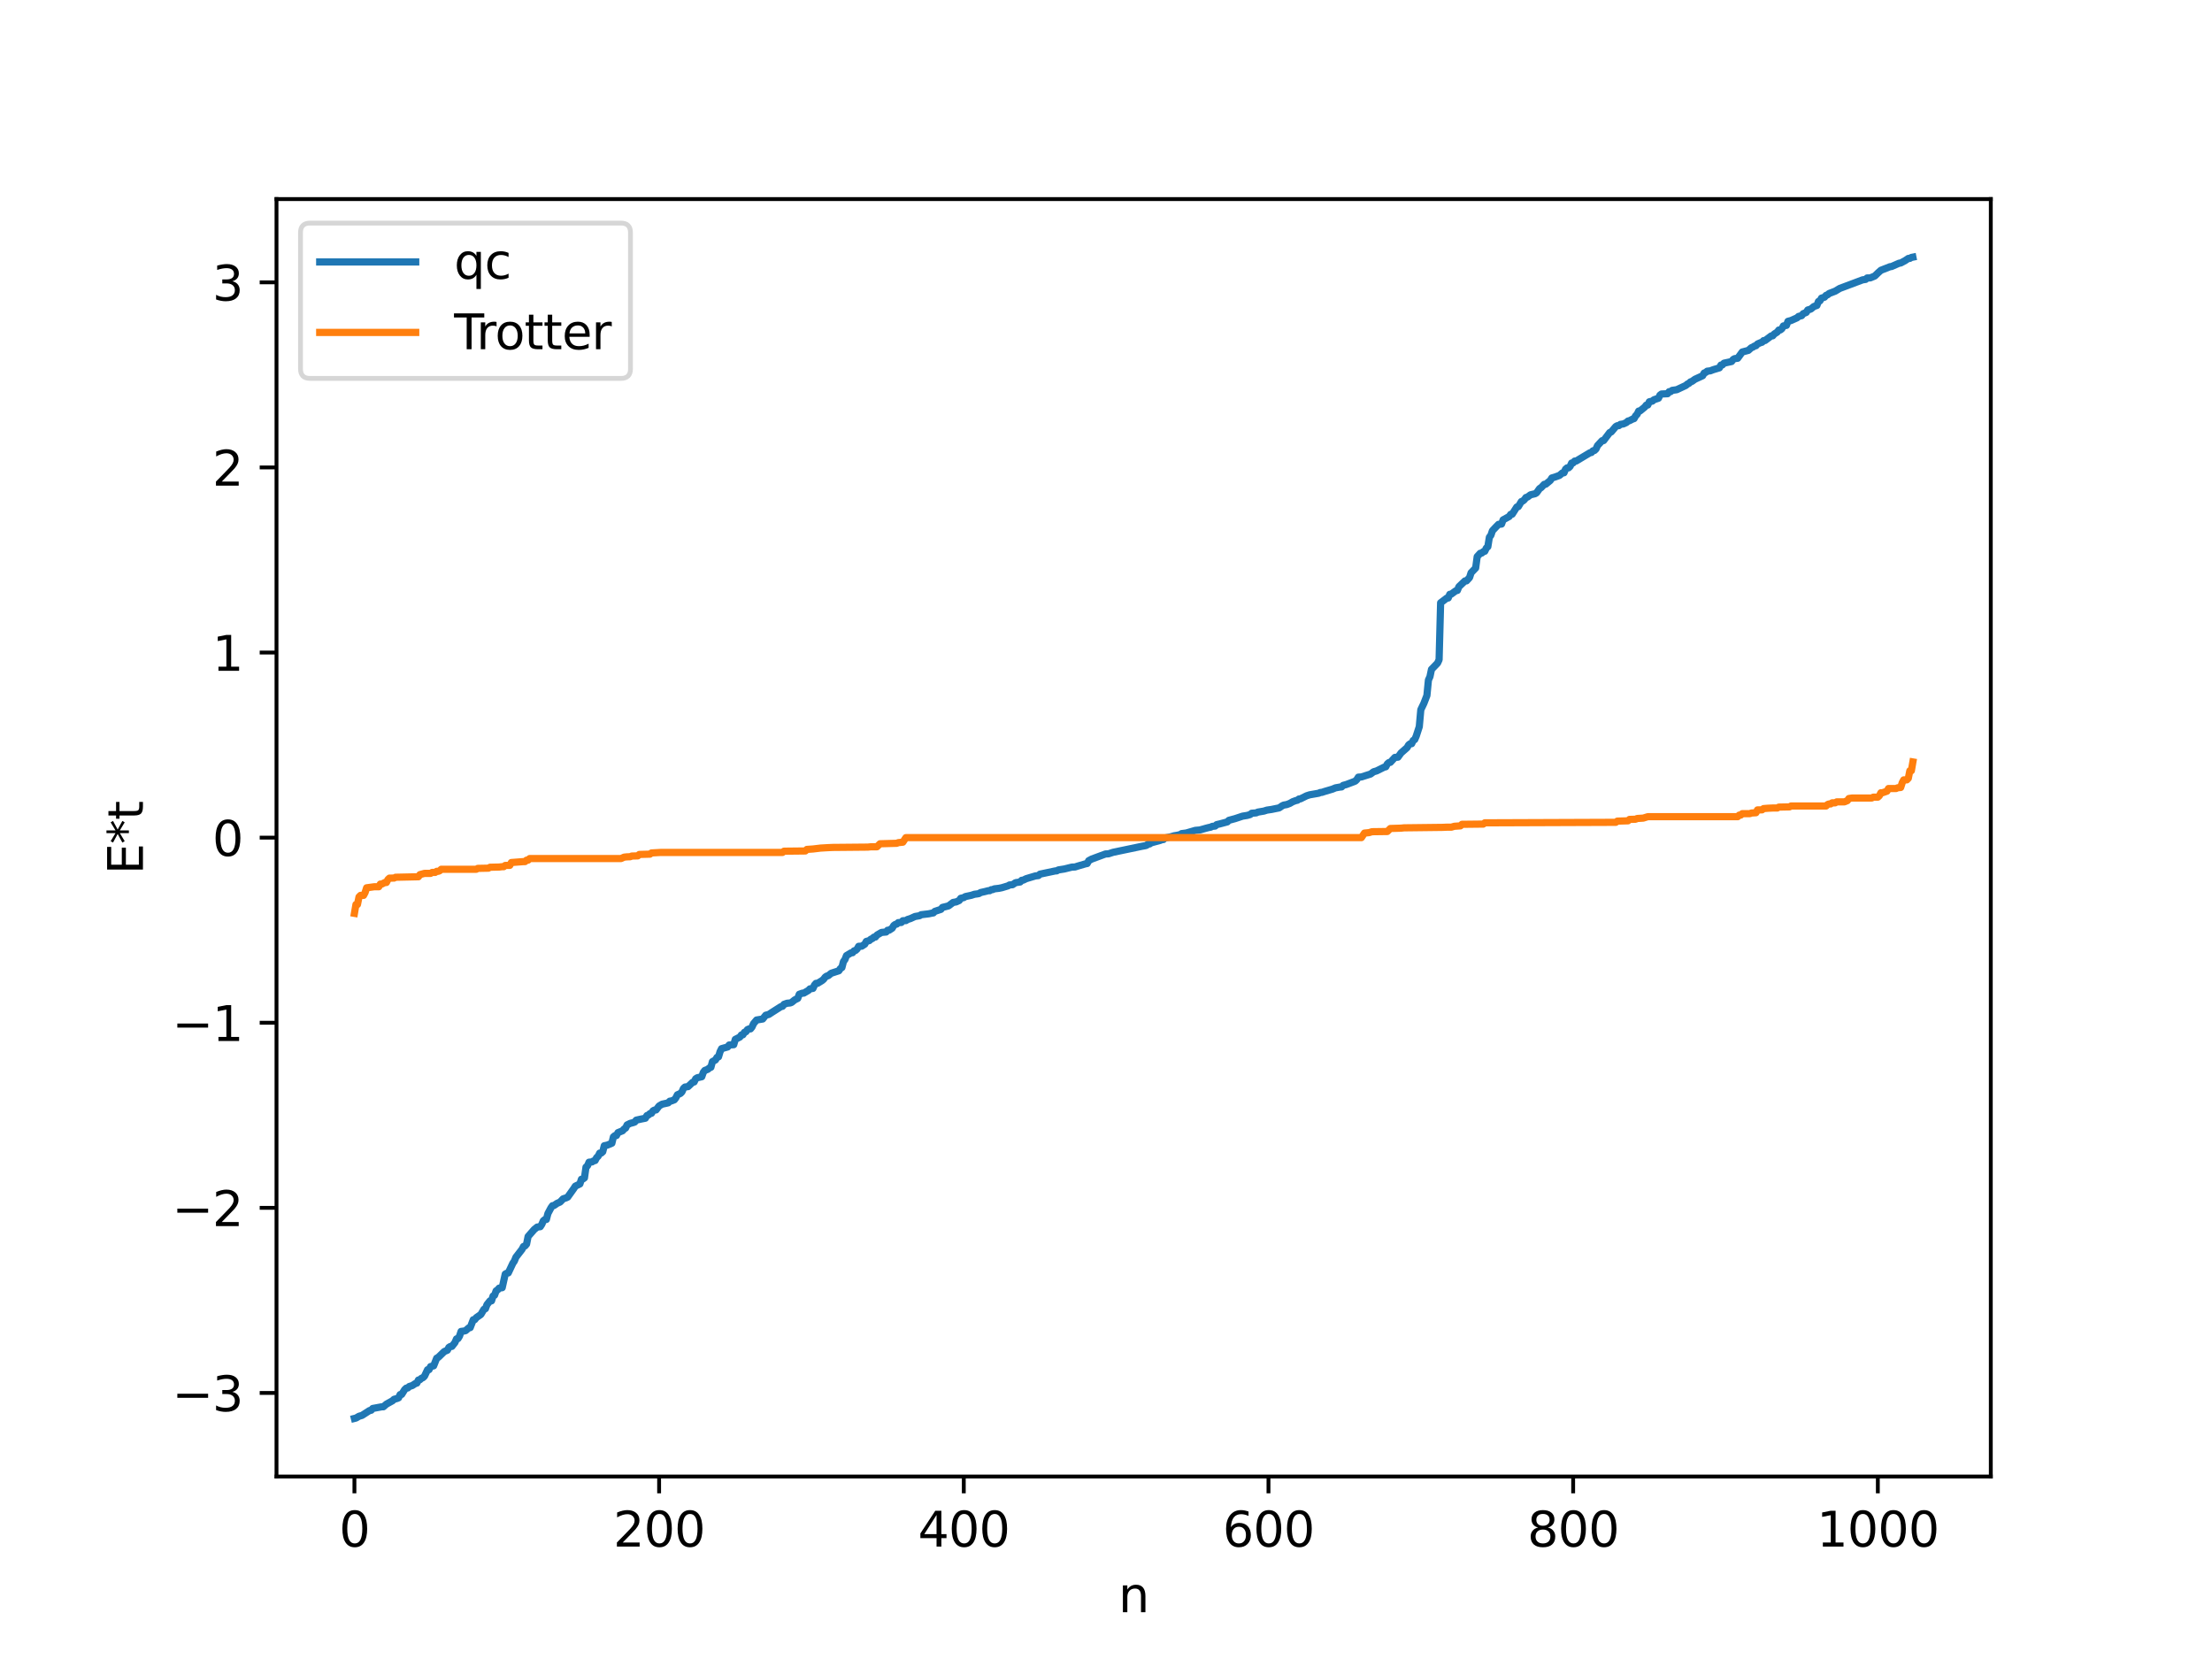 <?xml version="1.0" encoding="utf-8" standalone="no"?>
<!DOCTYPE svg PUBLIC "-//W3C//DTD SVG 1.1//EN"
  "http://www.w3.org/Graphics/SVG/1.1/DTD/svg11.dtd">
<svg xmlns:xlink="http://www.w3.org/1999/xlink" width="460.8pt" height="345.6pt" viewBox="0 0 460.8 345.6" xmlns="http://www.w3.org/2000/svg" version="1.1">
 <defs>
  <style type="text/css">*{stroke-linejoin: round; stroke-linecap: butt}</style>
 </defs>
 <g id="figure_1">
  <g id="patch_1">
   <path d="M 0 345.6 
L 460.8 345.6 
L 460.8 0 
L 0 0 
z
" style="fill: #ffffff"/>
  </g>
  <g id="axes_1">
   <g id="patch_2">
    <path d="M 57.6 307.584 
L 414.72 307.584 
L 414.72 41.472 
L 57.6 41.472 
z
" style="fill: #ffffff"/>
   </g>
   <g id="matplotlib.axis_1">
    <g id="xtick_1">
     <g id="line2d_1">
      <defs>
       <path id="mdc8f8983ba" d="M 0 0 
L 0 3.5 
" style="stroke: #000000; stroke-width: 0.8"/>
      </defs>
      <g>
       <use xlink:href="#mdc8f8983ba" x="73.833" y="307.584" style="stroke: #000000; stroke-width: 0.8"/>
      </g>
     </g>
     <g id="text_1">
      <!-- 0 -->
      <g transform="translate(70.651 322.182) scale(0.1 -0.1)">
       <defs>
        <path id="DejaVuSans-30" d="M 2034 4250 
Q 1547 4250 1301 3770 
Q 1056 3291 1056 2328 
Q 1056 1369 1301 889 
Q 1547 409 2034 409 
Q 2525 409 2770 889 
Q 3016 1369 3016 2328 
Q 3016 3291 2770 3770 
Q 2525 4250 2034 4250 
z
M 2034 4750 
Q 2819 4750 3233 4129 
Q 3647 3509 3647 2328 
Q 3647 1150 3233 529 
Q 2819 -91 2034 -91 
Q 1250 -91 836 529 
Q 422 1150 422 2328 
Q 422 3509 836 4129 
Q 1250 4750 2034 4750 
z
" transform="scale(0.016)"/>
       </defs>
       <use xlink:href="#DejaVuSans-30"/>
      </g>
     </g>
    </g>
    <g id="xtick_2">
     <g id="line2d_2">
      <g>
       <use xlink:href="#mdc8f8983ba" x="137.304" y="307.584" style="stroke: #000000; stroke-width: 0.8"/>
      </g>
     </g>
     <g id="text_2">
      <!-- 200 -->
      <g transform="translate(127.76 322.182) scale(0.1 -0.1)">
       <defs>
        <path id="DejaVuSans-32" d="M 1228 531 
L 3431 531 
L 3431 0 
L 469 0 
L 469 531 
Q 828 903 1448 1529 
Q 2069 2156 2228 2338 
Q 2531 2678 2651 2914 
Q 2772 3150 2772 3378 
Q 2772 3750 2511 3984 
Q 2250 4219 1831 4219 
Q 1534 4219 1204 4116 
Q 875 4013 500 3803 
L 500 4441 
Q 881 4594 1212 4672 
Q 1544 4750 1819 4750 
Q 2544 4750 2975 4387 
Q 3406 4025 3406 3419 
Q 3406 3131 3298 2873 
Q 3191 2616 2906 2266 
Q 2828 2175 2409 1742 
Q 1991 1309 1228 531 
z
" transform="scale(0.016)"/>
       </defs>
       <use xlink:href="#DejaVuSans-32"/>
       <use xlink:href="#DejaVuSans-30" x="63.623"/>
       <use xlink:href="#DejaVuSans-30" x="127.246"/>
      </g>
     </g>
    </g>
    <g id="xtick_3">
     <g id="line2d_3">
      <g>
       <use xlink:href="#mdc8f8983ba" x="200.775" y="307.584" style="stroke: #000000; stroke-width: 0.8"/>
      </g>
     </g>
     <g id="text_3">
      <!-- 400 -->
      <g transform="translate(191.231 322.182) scale(0.1 -0.1)">
       <defs>
        <path id="DejaVuSans-34" d="M 2419 4116 
L 825 1625 
L 2419 1625 
L 2419 4116 
z
M 2253 4666 
L 3047 4666 
L 3047 1625 
L 3713 1625 
L 3713 1100 
L 3047 1100 
L 3047 0 
L 2419 0 
L 2419 1100 
L 313 1100 
L 313 1709 
L 2253 4666 
z
" transform="scale(0.016)"/>
       </defs>
       <use xlink:href="#DejaVuSans-34"/>
       <use xlink:href="#DejaVuSans-30" x="63.623"/>
       <use xlink:href="#DejaVuSans-30" x="127.246"/>
      </g>
     </g>
    </g>
    <g id="xtick_4">
     <g id="line2d_4">
      <g>
       <use xlink:href="#mdc8f8983ba" x="264.246" y="307.584" style="stroke: #000000; stroke-width: 0.8"/>
      </g>
     </g>
     <g id="text_4">
      <!-- 600 -->
      <g transform="translate(254.702 322.182) scale(0.1 -0.1)">
       <defs>
        <path id="DejaVuSans-36" d="M 2113 2584 
Q 1688 2584 1439 2293 
Q 1191 2003 1191 1497 
Q 1191 994 1439 701 
Q 1688 409 2113 409 
Q 2538 409 2786 701 
Q 3034 994 3034 1497 
Q 3034 2003 2786 2293 
Q 2538 2584 2113 2584 
z
M 3366 4563 
L 3366 3988 
Q 3128 4100 2886 4159 
Q 2644 4219 2406 4219 
Q 1781 4219 1451 3797 
Q 1122 3375 1075 2522 
Q 1259 2794 1537 2939 
Q 1816 3084 2150 3084 
Q 2853 3084 3261 2657 
Q 3669 2231 3669 1497 
Q 3669 778 3244 343 
Q 2819 -91 2113 -91 
Q 1303 -91 875 529 
Q 447 1150 447 2328 
Q 447 3434 972 4092 
Q 1497 4750 2381 4750 
Q 2619 4750 2861 4703 
Q 3103 4656 3366 4563 
z
" transform="scale(0.016)"/>
       </defs>
       <use xlink:href="#DejaVuSans-36"/>
       <use xlink:href="#DejaVuSans-30" x="63.623"/>
       <use xlink:href="#DejaVuSans-30" x="127.246"/>
      </g>
     </g>
    </g>
    <g id="xtick_5">
     <g id="line2d_5">
      <g>
       <use xlink:href="#mdc8f8983ba" x="327.717" y="307.584" style="stroke: #000000; stroke-width: 0.8"/>
      </g>
     </g>
     <g id="text_5">
      <!-- 800 -->
      <g transform="translate(318.173 322.182) scale(0.1 -0.1)">
       <defs>
        <path id="DejaVuSans-38" d="M 2034 2216 
Q 1584 2216 1326 1975 
Q 1069 1734 1069 1313 
Q 1069 891 1326 650 
Q 1584 409 2034 409 
Q 2484 409 2743 651 
Q 3003 894 3003 1313 
Q 3003 1734 2745 1975 
Q 2488 2216 2034 2216 
z
M 1403 2484 
Q 997 2584 770 2862 
Q 544 3141 544 3541 
Q 544 4100 942 4425 
Q 1341 4750 2034 4750 
Q 2731 4750 3128 4425 
Q 3525 4100 3525 3541 
Q 3525 3141 3298 2862 
Q 3072 2584 2669 2484 
Q 3125 2378 3379 2068 
Q 3634 1759 3634 1313 
Q 3634 634 3220 271 
Q 2806 -91 2034 -91 
Q 1263 -91 848 271 
Q 434 634 434 1313 
Q 434 1759 690 2068 
Q 947 2378 1403 2484 
z
M 1172 3481 
Q 1172 3119 1398 2916 
Q 1625 2713 2034 2713 
Q 2441 2713 2670 2916 
Q 2900 3119 2900 3481 
Q 2900 3844 2670 4047 
Q 2441 4250 2034 4250 
Q 1625 4250 1398 4047 
Q 1172 3844 1172 3481 
z
" transform="scale(0.016)"/>
       </defs>
       <use xlink:href="#DejaVuSans-38"/>
       <use xlink:href="#DejaVuSans-30" x="63.623"/>
       <use xlink:href="#DejaVuSans-30" x="127.246"/>
      </g>
     </g>
    </g>
    <g id="xtick_6">
     <g id="line2d_6">
      <g>
       <use xlink:href="#mdc8f8983ba" x="391.188" y="307.584" style="stroke: #000000; stroke-width: 0.8"/>
      </g>
     </g>
     <g id="text_6">
      <!-- 1000 -->
      <g transform="translate(378.463 322.182) scale(0.1 -0.1)">
       <defs>
        <path id="DejaVuSans-31" d="M 794 531 
L 1825 531 
L 1825 4091 
L 703 3866 
L 703 4441 
L 1819 4666 
L 2450 4666 
L 2450 531 
L 3481 531 
L 3481 0 
L 794 0 
L 794 531 
z
" transform="scale(0.016)"/>
       </defs>
       <use xlink:href="#DejaVuSans-31"/>
       <use xlink:href="#DejaVuSans-30" x="63.623"/>
       <use xlink:href="#DejaVuSans-30" x="127.246"/>
       <use xlink:href="#DejaVuSans-30" x="190.869"/>
      </g>
     </g>
    </g>
    <g id="text_7">
     <!-- n -->
     <g transform="translate(232.991 335.861) scale(0.1 -0.1)">
      <defs>
       <path id="DejaVuSans-6e" d="M 3513 2113 
L 3513 0 
L 2938 0 
L 2938 2094 
Q 2938 2591 2744 2837 
Q 2550 3084 2163 3084 
Q 1697 3084 1428 2787 
Q 1159 2491 1159 1978 
L 1159 0 
L 581 0 
L 581 3500 
L 1159 3500 
L 1159 2956 
Q 1366 3272 1645 3428 
Q 1925 3584 2291 3584 
Q 2894 3584 3203 3211 
Q 3513 2838 3513 2113 
z
" transform="scale(0.016)"/>
      </defs>
      <use xlink:href="#DejaVuSans-6e"/>
     </g>
    </g>
   </g>
   <g id="matplotlib.axis_2">
    <g id="ytick_1">
     <g id="line2d_7">
      <defs>
       <path id="m2ea228afe4" d="M 0 0 
L -3.5 0 
" style="stroke: #000000; stroke-width: 0.8"/>
      </defs>
      <g>
       <use xlink:href="#m2ea228afe4" x="57.6" y="290.177" style="stroke: #000000; stroke-width: 0.8"/>
      </g>
     </g>
     <g id="text_8">
      <!-- −3 -->
      <g transform="translate(35.858 293.976) scale(0.1 -0.1)">
       <defs>
        <path id="DejaVuSans-2212" d="M 678 2272 
L 4684 2272 
L 4684 1741 
L 678 1741 
L 678 2272 
z
" transform="scale(0.016)"/>
        <path id="DejaVuSans-33" d="M 2597 2516 
Q 3050 2419 3304 2112 
Q 3559 1806 3559 1356 
Q 3559 666 3084 287 
Q 2609 -91 1734 -91 
Q 1441 -91 1130 -33 
Q 819 25 488 141 
L 488 750 
Q 750 597 1062 519 
Q 1375 441 1716 441 
Q 2309 441 2620 675 
Q 2931 909 2931 1356 
Q 2931 1769 2642 2001 
Q 2353 2234 1838 2234 
L 1294 2234 
L 1294 2753 
L 1863 2753 
Q 2328 2753 2575 2939 
Q 2822 3125 2822 3475 
Q 2822 3834 2567 4026 
Q 2313 4219 1838 4219 
Q 1578 4219 1281 4162 
Q 984 4106 628 3988 
L 628 4550 
Q 988 4650 1302 4700 
Q 1616 4750 1894 4750 
Q 2613 4750 3031 4423 
Q 3450 4097 3450 3541 
Q 3450 3153 3228 2886 
Q 3006 2619 2597 2516 
z
" transform="scale(0.016)"/>
       </defs>
       <use xlink:href="#DejaVuSans-2212"/>
       <use xlink:href="#DejaVuSans-33" x="83.789"/>
      </g>
     </g>
    </g>
    <g id="ytick_2">
     <g id="line2d_8">
      <g>
       <use xlink:href="#m2ea228afe4" x="57.6" y="251.616" style="stroke: #000000; stroke-width: 0.8"/>
      </g>
     </g>
     <g id="text_9">
      <!-- −2 -->
      <g transform="translate(35.858 255.415) scale(0.1 -0.1)">
       <use xlink:href="#DejaVuSans-2212"/>
       <use xlink:href="#DejaVuSans-32" x="83.789"/>
      </g>
     </g>
    </g>
    <g id="ytick_3">
     <g id="line2d_9">
      <g>
       <use xlink:href="#m2ea228afe4" x="57.6" y="213.055" style="stroke: #000000; stroke-width: 0.8"/>
      </g>
     </g>
     <g id="text_10">
      <!-- −1 -->
      <g transform="translate(35.858 216.855) scale(0.1 -0.1)">
       <use xlink:href="#DejaVuSans-2212"/>
       <use xlink:href="#DejaVuSans-31" x="83.789"/>
      </g>
     </g>
    </g>
    <g id="ytick_4">
     <g id="line2d_10">
      <g>
       <use xlink:href="#m2ea228afe4" x="57.6" y="174.495" style="stroke: #000000; stroke-width: 0.8"/>
      </g>
     </g>
     <g id="text_11">
      <!-- 0 -->
      <g transform="translate(44.237 178.294) scale(0.1 -0.1)">
       <use xlink:href="#DejaVuSans-30"/>
      </g>
     </g>
    </g>
    <g id="ytick_5">
     <g id="line2d_11">
      <g>
       <use xlink:href="#m2ea228afe4" x="57.6" y="135.934" style="stroke: #000000; stroke-width: 0.8"/>
      </g>
     </g>
     <g id="text_12">
      <!-- 1 -->
      <g transform="translate(44.237 139.733) scale(0.1 -0.1)">
       <use xlink:href="#DejaVuSans-31"/>
      </g>
     </g>
    </g>
    <g id="ytick_6">
     <g id="line2d_12">
      <g>
       <use xlink:href="#m2ea228afe4" x="57.6" y="97.373" style="stroke: #000000; stroke-width: 0.8"/>
      </g>
     </g>
     <g id="text_13">
      <!-- 2 -->
      <g transform="translate(44.237 101.172) scale(0.1 -0.1)">
       <use xlink:href="#DejaVuSans-32"/>
      </g>
     </g>
    </g>
    <g id="ytick_7">
     <g id="line2d_13">
      <g>
       <use xlink:href="#m2ea228afe4" x="57.6" y="58.812" style="stroke: #000000; stroke-width: 0.8"/>
      </g>
     </g>
     <g id="text_14">
      <!-- 3 -->
      <g transform="translate(44.237 62.612) scale(0.1 -0.1)">
       <use xlink:href="#DejaVuSans-33"/>
      </g>
     </g>
    </g>
    <g id="text_15">
     <!-- E*t -->
     <g transform="translate(29.778 182.148) rotate(-90) scale(0.1 -0.1)">
      <defs>
       <path id="DejaVuSans-45" d="M 628 4666 
L 3578 4666 
L 3578 4134 
L 1259 4134 
L 1259 2753 
L 3481 2753 
L 3481 2222 
L 1259 2222 
L 1259 531 
L 3634 531 
L 3634 0 
L 628 0 
L 628 4666 
z
" transform="scale(0.016)"/>
       <path id="DejaVuSans-2a" d="M 3009 3897 
L 1888 3291 
L 3009 2681 
L 2828 2375 
L 1778 3009 
L 1778 1831 
L 1422 1831 
L 1422 3009 
L 372 2375 
L 191 2681 
L 1313 3291 
L 191 3897 
L 372 4206 
L 1422 3572 
L 1422 4750 
L 1778 4750 
L 1778 3572 
L 2828 4206 
L 3009 3897 
z
" transform="scale(0.016)"/>
       <path id="DejaVuSans-74" d="M 1172 4494 
L 1172 3500 
L 2356 3500 
L 2356 3053 
L 1172 3053 
L 1172 1153 
Q 1172 725 1289 603 
Q 1406 481 1766 481 
L 2356 481 
L 2356 0 
L 1766 0 
Q 1100 0 847 248 
Q 594 497 594 1153 
L 594 3053 
L 172 3053 
L 172 3500 
L 594 3500 
L 594 4494 
L 1172 4494 
z
" transform="scale(0.016)"/>
      </defs>
      <use xlink:href="#DejaVuSans-45"/>
      <use xlink:href="#DejaVuSans-2a" x="63.184"/>
      <use xlink:href="#DejaVuSans-74" x="113.184"/>
     </g>
    </g>
   </g>
   <g id="line2d_14">
    <path d="M 73.833 295.488 
L 74.15 295.409 
L 74.785 295.037 
L 75.42 294.849 
L 76.689 294.033 
L 77.006 293.83 
L 77.324 293.782 
L 77.641 293.411 
L 79.545 293.059 
L 79.862 293.059 
L 80.497 292.509 
L 81.767 291.804 
L 82.084 291.501 
L 82.719 291.326 
L 83.036 291.192 
L 83.353 290.515 
L 83.671 290.487 
L 84.305 289.476 
L 84.623 289.177 
L 84.94 289.136 
L 85.258 288.832 
L 85.892 288.633 
L 86.527 288.21 
L 86.844 288.127 
L 87.162 287.484 
L 87.479 287.415 
L 87.796 287.121 
L 88.114 286.997 
L 88.431 286.681 
L 89.066 285.336 
L 89.383 285.32 
L 89.7 284.678 
L 90.335 284.531 
L 90.97 282.934 
L 91.287 282.769 
L 92.557 281.544 
L 93.191 281.282 
L 93.509 280.691 
L 93.826 280.491 
L 94.143 280.479 
L 94.778 279.668 
L 95.096 278.915 
L 95.413 278.851 
L 95.73 278.33 
L 96.048 277.36 
L 96.682 277.275 
L 97 277.193 
L 97.634 276.634 
L 97.952 276.568 
L 98.586 274.925 
L 98.904 274.902 
L 99.221 274.489 
L 100.173 273.828 
L 100.808 272.752 
L 101.125 272.631 
L 101.443 271.783 
L 102.077 270.992 
L 102.395 270.99 
L 102.712 269.981 
L 103.029 269.817 
L 103.347 268.912 
L 103.664 268.705 
L 103.981 268.342 
L 104.616 268.25 
L 105.251 265.414 
L 105.568 265.229 
L 105.886 265.173 
L 106.838 263.153 
L 107.155 262.699 
L 107.472 261.904 
L 108.742 260.264 
L 109.059 259.663 
L 109.377 259.546 
L 109.694 259.167 
L 110.011 257.586 
L 111.281 256.131 
L 111.915 255.619 
L 112.55 255.541 
L 112.867 255.053 
L 113.185 254.317 
L 113.502 254.055 
L 113.82 254.035 
L 114.137 252.806 
L 114.772 251.615 
L 115.089 251.17 
L 115.406 251.127 
L 116.041 250.687 
L 116.676 250.405 
L 117.31 249.738 
L 117.945 249.53 
L 118.262 249.374 
L 119.532 247.595 
L 119.849 247.098 
L 120.801 246.64 
L 121.119 245.658 
L 121.436 245.604 
L 121.753 245.375 
L 122.071 243.135 
L 122.388 242.853 
L 122.705 242.109 
L 123.34 242.043 
L 123.658 241.826 
L 123.975 241.761 
L 124.292 241.144 
L 124.61 240.861 
L 124.927 240.21 
L 125.244 240.209 
L 125.562 239.926 
L 125.879 238.679 
L 126.514 238.548 
L 127.466 238.151 
L 127.783 236.835 
L 128.1 236.574 
L 128.418 236.553 
L 128.735 235.948 
L 129.687 235.563 
L 130.005 235.193 
L 130.322 235.002 
L 130.639 234.336 
L 131.274 234.024 
L 131.909 233.857 
L 132.226 233.742 
L 132.543 233.346 
L 133.496 233.134 
L 134.448 232.944 
L 134.765 232.395 
L 135.082 232.278 
L 135.4 231.98 
L 135.717 231.918 
L 136.034 231.413 
L 136.352 231.238 
L 136.669 231.219 
L 137.304 230.392 
L 137.939 230.02 
L 138.891 229.814 
L 139.208 229.737 
L 139.525 229.398 
L 139.843 229.355 
L 140.477 229.11 
L 140.795 228.695 
L 141.112 228.066 
L 141.747 227.784 
L 142.064 227.451 
L 142.381 226.733 
L 142.699 226.451 
L 143.334 226.363 
L 144.286 225.459 
L 144.603 225.392 
L 144.92 224.735 
L 145.238 224.524 
L 146.19 224.304 
L 146.507 223.401 
L 146.824 222.995 
L 147.459 222.752 
L 147.777 222.466 
L 148.094 222.337 
L 148.411 221.155 
L 149.046 220.805 
L 149.363 220.268 
L 149.681 220.161 
L 149.998 219.096 
L 150.315 218.455 
L 151.585 218.102 
L 151.902 217.688 
L 152.854 217.627 
L 153.172 216.521 
L 154.124 216.04 
L 154.441 215.603 
L 154.758 215.569 
L 155.076 215.046 
L 155.393 214.933 
L 155.71 214.486 
L 156.028 214.342 
L 156.345 214.335 
L 156.662 213.939 
L 156.98 213.236 
L 157.615 212.486 
L 158.884 212.277 
L 159.519 211.487 
L 160.153 211.328 
L 160.788 210.909 
L 162.692 209.695 
L 163.01 209.635 
L 163.327 209.218 
L 163.962 208.995 
L 164.596 208.935 
L 164.914 208.816 
L 165.548 208.298 
L 166.183 207.984 
L 166.5 207.126 
L 167.135 206.897 
L 167.453 206.878 
L 168.405 206.324 
L 168.722 205.999 
L 169.357 205.903 
L 169.674 205.199 
L 169.991 204.846 
L 170.309 204.845 
L 171.261 204.261 
L 171.578 203.988 
L 171.896 203.562 
L 172.213 203.336 
L 172.53 203.258 
L 173.165 202.745 
L 174.752 202.23 
L 175.069 201.755 
L 175.386 201.561 
L 175.704 200.309 
L 176.021 199.887 
L 176.339 199.067 
L 177.291 198.497 
L 177.608 198.467 
L 177.925 198.075 
L 178.243 197.985 
L 178.56 197.691 
L 178.877 197.134 
L 179.512 197.106 
L 180.147 196.694 
L 180.464 196.114 
L 181.099 195.941 
L 181.416 195.644 
L 181.734 195.52 
L 182.051 195.223 
L 182.368 195.203 
L 182.686 194.796 
L 183.638 194.238 
L 184.59 194.155 
L 184.907 193.785 
L 185.224 193.775 
L 185.859 193.36 
L 186.177 192.812 
L 186.494 192.578 
L 186.811 192.499 
L 187.129 192.198 
L 187.763 192.167 
L 188.081 191.802 
L 188.715 191.778 
L 189.033 191.557 
L 189.667 191.356 
L 190.62 190.922 
L 191.572 190.761 
L 191.889 190.554 
L 193.476 190.364 
L 194.11 190.226 
L 194.428 190.178 
L 194.745 189.855 
L 196.015 189.436 
L 196.332 189.025 
L 196.967 188.875 
L 197.601 188.711 
L 198.553 187.992 
L 199.188 187.883 
L 199.823 187.592 
L 200.14 187.129 
L 200.775 186.99 
L 201.092 186.775 
L 202.362 186.502 
L 202.996 186.29 
L 203.631 186.206 
L 203.948 186.145 
L 204.266 185.934 
L 205.218 185.72 
L 205.853 185.553 
L 206.17 185.552 
L 206.487 185.338 
L 206.805 185.327 
L 207.122 185.163 
L 208.074 185.055 
L 208.709 184.926 
L 209.978 184.544 
L 210.296 184.355 
L 210.93 184.3 
L 211.565 183.875 
L 212.517 183.734 
L 212.834 183.385 
L 213.152 183.354 
L 213.786 183.042 
L 215.691 182.471 
L 216.325 182.398 
L 216.643 182.102 
L 219.816 181.431 
L 220.134 181.415 
L 220.451 181.225 
L 221.72 181.024 
L 223.307 180.633 
L 223.942 180.61 
L 224.577 180.405 
L 226.163 179.941 
L 226.481 179.885 
L 226.798 179.296 
L 227.433 178.955 
L 230.289 177.899 
L 230.924 177.863 
L 231.876 177.551 
L 237.905 176.291 
L 238.54 176.177 
L 238.858 176.09 
L 239.175 175.82 
L 239.492 175.809 
L 239.81 175.58 
L 241.714 175.065 
L 242.031 174.917 
L 242.348 174.892 
L 242.666 174.573 
L 243.935 174.307 
L 244.57 174.113 
L 245.205 174.009 
L 245.839 173.869 
L 246.157 173.653 
L 247.109 173.531 
L 249.013 172.981 
L 249.965 172.896 
L 251.234 172.537 
L 251.869 172.373 
L 252.186 172.332 
L 252.504 172.153 
L 253.139 172.083 
L 253.456 171.783 
L 254.091 171.638 
L 255.677 171.214 
L 255.995 170.89 
L 257.264 170.544 
L 257.899 170.336 
L 258.851 170.019 
L 259.803 169.867 
L 260.438 169.688 
L 260.755 169.414 
L 261.707 169.336 
L 262.024 169.178 
L 263.294 168.963 
L 263.929 168.76 
L 264.881 168.623 
L 265.833 168.425 
L 266.467 168.302 
L 267.102 167.869 
L 267.42 167.717 
L 268.054 167.606 
L 268.689 167.363 
L 269.324 167.001 
L 269.958 166.769 
L 270.276 166.706 
L 270.593 166.447 
L 270.91 166.415 
L 272.18 165.782 
L 272.815 165.577 
L 274.719 165.242 
L 275.036 165.086 
L 275.353 165.07 
L 275.988 164.859 
L 277.575 164.391 
L 278.21 164.123 
L 279.162 163.955 
L 279.479 163.931 
L 279.796 163.61 
L 280.431 163.441 
L 282.018 162.846 
L 282.335 162.712 
L 282.653 162.403 
L 282.97 161.894 
L 283.605 161.852 
L 285.509 161.248 
L 286.143 160.777 
L 286.778 160.592 
L 288.365 159.805 
L 288.682 159.738 
L 289 159.142 
L 289.317 158.869 
L 289.634 158.81 
L 290.586 157.779 
L 291.221 157.734 
L 291.856 156.858 
L 293.125 155.739 
L 293.443 155.177 
L 293.76 154.944 
L 294.077 154.926 
L 294.395 154.247 
L 294.712 154.069 
L 295.029 153.333 
L 295.664 151.379 
L 295.981 147.85 
L 296.616 146.527 
L 297.251 144.888 
L 297.568 141.66 
L 297.886 140.961 
L 298.203 139.446 
L 299.155 138.466 
L 299.472 138.129 
L 299.79 137.429 
L 300.107 125.572 
L 301.059 124.857 
L 301.377 124.604 
L 301.694 124.574 
L 302.011 123.809 
L 302.329 123.762 
L 303.281 123.064 
L 303.598 123.002 
L 303.915 122.222 
L 305.185 121.013 
L 305.502 121.006 
L 306.137 120.31 
L 306.454 119.318 
L 307.406 118.329 
L 307.724 115.958 
L 308.358 115.258 
L 308.676 115.211 
L 308.993 114.929 
L 309.31 114.843 
L 309.628 114.167 
L 309.945 113.885 
L 310.262 111.923 
L 310.58 111.507 
L 310.897 110.565 
L 311.532 109.887 
L 312.167 109.236 
L 312.801 109.172 
L 313.119 108.301 
L 314.388 107.599 
L 314.705 107.144 
L 315.023 107.113 
L 315.975 105.615 
L 316.292 105.541 
L 316.927 104.484 
L 317.244 104.364 
L 317.562 104.081 
L 317.879 103.634 
L 318.196 103.556 
L 318.831 103.075 
L 319.783 102.853 
L 320.1 102.66 
L 320.735 101.767 
L 321.053 101.575 
L 321.687 100.897 
L 322.005 100.869 
L 322.957 100.084 
L 323.274 99.568 
L 323.909 99.384 
L 324.543 99.153 
L 324.861 99.039 
L 325.496 98.504 
L 325.813 98.488 
L 326.13 97.739 
L 326.448 97.468 
L 326.765 97.457 
L 327.082 97.155 
L 327.4 96.456 
L 327.717 96.429 
L 328.034 96.048 
L 328.352 96.037 
L 331.208 94.324 
L 331.525 94.261 
L 331.843 93.909 
L 332.16 93.839 
L 332.477 93.534 
L 332.795 92.822 
L 333.747 91.804 
L 334.064 91.78 
L 335.334 90.105 
L 335.651 89.974 
L 336.603 88.852 
L 336.92 88.679 
L 337.238 88.671 
L 337.555 88.408 
L 338.19 88.307 
L 338.824 88.012 
L 339.142 87.709 
L 339.459 87.638 
L 340.094 87.304 
L 340.411 87.201 
L 340.729 86.621 
L 341.046 86.307 
L 341.363 85.635 
L 341.681 85.579 
L 342.633 84.8 
L 342.95 84.391 
L 343.267 84.373 
L 343.585 83.694 
L 344.22 83.559 
L 344.537 83.276 
L 345.489 82.957 
L 345.806 82.31 
L 346.124 82.078 
L 347.393 82.019 
L 347.71 81.592 
L 348.028 81.583 
L 348.345 81.321 
L 349.297 81.184 
L 351.201 80.29 
L 351.519 80.001 
L 351.836 79.869 
L 352.153 79.556 
L 352.471 79.45 
L 353.105 78.998 
L 354.692 78.271 
L 355.01 77.706 
L 355.327 77.587 
L 355.644 77.326 
L 356.279 77.251 
L 356.914 77.009 
L 358.183 76.629 
L 358.5 76.051 
L 358.818 76.014 
L 359.135 75.657 
L 360.722 75.312 
L 361.039 74.89 
L 361.357 74.708 
L 361.991 74.632 
L 362.943 73.327 
L 364.213 72.992 
L 364.848 72.422 
L 365.165 72.313 
L 365.482 72.086 
L 365.8 72.018 
L 366.117 71.66 
L 366.752 71.382 
L 367.069 71.294 
L 367.386 70.955 
L 367.704 70.933 
L 368.973 69.983 
L 369.291 69.956 
L 369.608 69.582 
L 370.243 69.176 
L 370.56 68.75 
L 370.877 68.731 
L 371.195 68.483 
L 371.512 67.897 
L 372.147 67.785 
L 372.464 66.938 
L 373.099 66.773 
L 374.368 66.204 
L 374.686 65.912 
L 375.32 65.757 
L 375.638 65.346 
L 376.272 65.085 
L 376.59 64.572 
L 377.224 64.387 
L 377.859 63.853 
L 378.494 63.633 
L 378.811 62.808 
L 379.129 62.672 
L 379.446 62.107 
L 380.081 61.908 
L 380.398 61.532 
L 380.715 61.42 
L 381.033 61.143 
L 382.302 60.656 
L 383.254 60.083 
L 384.841 59.49 
L 388.015 58.297 
L 388.649 58.203 
L 388.967 57.904 
L 389.601 57.893 
L 390.553 57.5 
L 391.188 56.879 
L 391.823 56.306 
L 393.727 55.56 
L 394.044 55.523 
L 395.631 54.825 
L 395.948 54.789 
L 396.9 54.272 
L 397.535 53.838 
L 397.853 53.828 
L 398.17 53.631 
L 398.487 53.568 
L 398.487 53.568 
" clip-path="url(#p0ddec49abb)" style="fill: none; stroke: #1f77b4; stroke-width: 1.5; stroke-linecap: square"/>
   </g>
   <g id="line2d_15">
    <path d="M 73.833 190.266 
L 74.15 188.425 
L 74.467 188.425 
L 74.785 186.852 
L 75.102 186.526 
L 75.737 186.526 
L 76.054 185.937 
L 76.372 184.943 
L 77.958 184.729 
L 78.91 184.729 
L 79.228 184.168 
L 79.545 184.168 
L 80.18 183.84 
L 80.497 183.84 
L 80.815 183.22 
L 81.132 182.928 
L 82.084 182.923 
L 82.401 182.75 
L 87.162 182.646 
L 87.479 182.197 
L 88.431 181.942 
L 89.7 181.942 
L 90.018 181.743 
L 90.653 181.743 
L 90.97 181.513 
L 91.287 181.513 
L 91.605 181.392 
L 91.922 181.083 
L 99.221 181.083 
L 99.539 180.899 
L 101.76 180.855 
L 102.077 180.664 
L 103.981 180.621 
L 104.616 180.547 
L 104.934 180.547 
L 105.251 180.285 
L 106.203 180.272 
L 106.52 179.681 
L 109.059 179.486 
L 109.377 179.486 
L 109.694 179.187 
L 110.011 179.187 
L 110.329 178.857 
L 129.37 178.857 
L 130.005 178.562 
L 130.639 178.493 
L 131.274 178.482 
L 131.591 178.329 
L 132.861 178.294 
L 133.178 177.998 
L 135.4 177.936 
L 135.717 177.685 
L 137.621 177.579 
L 163.01 177.579 
L 163.327 177.318 
L 167.77 177.27 
L 168.087 176.947 
L 169.357 176.86 
L 170.943 176.671 
L 172.53 176.577 
L 173.482 176.537 
L 180.781 176.469 
L 181.416 176.401 
L 182.686 176.401 
L 183.32 175.772 
L 186.811 175.675 
L 187.129 175.537 
L 188.081 175.443 
L 188.715 174.495 
L 283.605 174.495 
L 284.239 173.546 
L 285.191 173.452 
L 285.826 173.259 
L 289 173.217 
L 289.634 172.588 
L 291.856 172.521 
L 292.491 172.452 
L 300.424 172.358 
L 301.377 172.318 
L 302.329 172.318 
L 302.963 172.129 
L 304.233 172.042 
L 304.55 171.719 
L 308.993 171.671 
L 309.31 171.41 
L 336.603 171.305 
L 336.92 171.053 
L 339.142 170.991 
L 339.459 170.696 
L 340.729 170.661 
L 341.046 170.507 
L 342.315 170.428 
L 343.267 170.132 
L 361.991 170.132 
L 362.309 169.802 
L 362.626 169.802 
L 362.943 169.503 
L 364.53 169.503 
L 364.848 169.367 
L 365.8 169.309 
L 366.117 168.718 
L 367.069 168.704 
L 367.386 168.442 
L 368.339 168.368 
L 369.291 168.325 
L 370.243 168.325 
L 370.56 168.134 
L 372.781 168.09 
L 373.099 167.906 
L 380.398 167.906 
L 380.715 167.597 
L 381.033 167.477 
L 381.35 167.477 
L 381.667 167.246 
L 382.302 167.246 
L 382.62 167.047 
L 384.206 167.047 
L 384.841 166.792 
L 385.158 166.343 
L 385.793 166.249 
L 389.601 166.239 
L 389.919 166.239 
L 390.236 166.066 
L 391.188 166.061 
L 391.505 165.769 
L 391.823 165.149 
L 392.14 165.149 
L 393.092 164.821 
L 393.41 164.261 
L 394.996 164.261 
L 395.314 164.107 
L 395.948 164.046 
L 396.266 163.052 
L 396.583 162.464 
L 397.218 162.464 
L 397.535 162.137 
L 397.853 160.564 
L 398.17 160.564 
L 398.487 158.724 
L 398.487 158.724 
" clip-path="url(#p0ddec49abb)" style="fill: none; stroke: #ff7f0e; stroke-width: 1.5; stroke-linecap: square"/>
   </g>
   <g id="patch_3">
    <path d="M 57.6 307.584 
L 57.6 41.472 
" style="fill: none; stroke: #000000; stroke-width: 0.8; stroke-linejoin: miter; stroke-linecap: square"/>
   </g>
   <g id="patch_4">
    <path d="M 414.72 307.584 
L 414.72 41.472 
" style="fill: none; stroke: #000000; stroke-width: 0.8; stroke-linejoin: miter; stroke-linecap: square"/>
   </g>
   <g id="patch_5">
    <path d="M 57.6 307.584 
L 414.72 307.584 
" style="fill: none; stroke: #000000; stroke-width: 0.8; stroke-linejoin: miter; stroke-linecap: square"/>
   </g>
   <g id="patch_6">
    <path d="M 57.6 41.472 
L 414.72 41.472 
" style="fill: none; stroke: #000000; stroke-width: 0.8; stroke-linejoin: miter; stroke-linecap: square"/>
   </g>
   <g id="legend_1">
    <g id="patch_7">
     <path d="M 64.6 78.828 
L 129.342 78.828 
Q 131.342 78.828 131.342 76.828 
L 131.342 48.472 
Q 131.342 46.472 129.342 46.472 
L 64.6 46.472 
Q 62.6 46.472 62.6 48.472 
L 62.6 76.828 
Q 62.6 78.828 64.6 78.828 
z
" style="fill: #ffffff; opacity: 0.8; stroke: #cccccc; stroke-linejoin: miter"/>
    </g>
    <g id="line2d_16">
     <path d="M 66.6 54.57 
L 76.6 54.57 
L 86.6 54.57 
" style="fill: none; stroke: #1f77b4; stroke-width: 1.5; stroke-linecap: square"/>
    </g>
    <g id="text_16">
     <!-- qc -->
     <g transform="translate(94.6 58.07) scale(0.1 -0.1)">
      <defs>
       <path id="DejaVuSans-71" d="M 947 1747 
Q 947 1113 1208 752 
Q 1469 391 1925 391 
Q 2381 391 2643 752 
Q 2906 1113 2906 1747 
Q 2906 2381 2643 2742 
Q 2381 3103 1925 3103 
Q 1469 3103 1208 2742 
Q 947 2381 947 1747 
z
M 2906 525 
Q 2725 213 2448 61 
Q 2172 -91 1784 -91 
Q 1150 -91 751 415 
Q 353 922 353 1747 
Q 353 2572 751 3078 
Q 1150 3584 1784 3584 
Q 2172 3584 2448 3432 
Q 2725 3281 2906 2969 
L 2906 3500 
L 3481 3500 
L 3481 -1331 
L 2906 -1331 
L 2906 525 
z
" transform="scale(0.016)"/>
       <path id="DejaVuSans-63" d="M 3122 3366 
L 3122 2828 
Q 2878 2963 2633 3030 
Q 2388 3097 2138 3097 
Q 1578 3097 1268 2742 
Q 959 2388 959 1747 
Q 959 1106 1268 751 
Q 1578 397 2138 397 
Q 2388 397 2633 464 
Q 2878 531 3122 666 
L 3122 134 
Q 2881 22 2623 -34 
Q 2366 -91 2075 -91 
Q 1284 -91 818 406 
Q 353 903 353 1747 
Q 353 2603 823 3093 
Q 1294 3584 2113 3584 
Q 2378 3584 2631 3529 
Q 2884 3475 3122 3366 
z
" transform="scale(0.016)"/>
      </defs>
      <use xlink:href="#DejaVuSans-71"/>
      <use xlink:href="#DejaVuSans-63" x="63.477"/>
     </g>
    </g>
    <g id="line2d_17">
     <path d="M 66.6 69.249 
L 76.6 69.249 
L 86.6 69.249 
" style="fill: none; stroke: #ff7f0e; stroke-width: 1.5; stroke-linecap: square"/>
    </g>
    <g id="text_17">
     <!-- Trotter -->
     <g transform="translate(94.6 72.749) scale(0.1 -0.1)">
      <defs>
       <path id="DejaVuSans-54" d="M -19 4666 
L 3928 4666 
L 3928 4134 
L 2272 4134 
L 2272 0 
L 1638 0 
L 1638 4134 
L -19 4134 
L -19 4666 
z
" transform="scale(0.016)"/>
       <path id="DejaVuSans-72" d="M 2631 2963 
Q 2534 3019 2420 3045 
Q 2306 3072 2169 3072 
Q 1681 3072 1420 2755 
Q 1159 2438 1159 1844 
L 1159 0 
L 581 0 
L 581 3500 
L 1159 3500 
L 1159 2956 
Q 1341 3275 1631 3429 
Q 1922 3584 2338 3584 
Q 2397 3584 2469 3576 
Q 2541 3569 2628 3553 
L 2631 2963 
z
" transform="scale(0.016)"/>
       <path id="DejaVuSans-6f" d="M 1959 3097 
Q 1497 3097 1228 2736 
Q 959 2375 959 1747 
Q 959 1119 1226 758 
Q 1494 397 1959 397 
Q 2419 397 2687 759 
Q 2956 1122 2956 1747 
Q 2956 2369 2687 2733 
Q 2419 3097 1959 3097 
z
M 1959 3584 
Q 2709 3584 3137 3096 
Q 3566 2609 3566 1747 
Q 3566 888 3137 398 
Q 2709 -91 1959 -91 
Q 1206 -91 779 398 
Q 353 888 353 1747 
Q 353 2609 779 3096 
Q 1206 3584 1959 3584 
z
" transform="scale(0.016)"/>
       <path id="DejaVuSans-65" d="M 3597 1894 
L 3597 1613 
L 953 1613 
Q 991 1019 1311 708 
Q 1631 397 2203 397 
Q 2534 397 2845 478 
Q 3156 559 3463 722 
L 3463 178 
Q 3153 47 2828 -22 
Q 2503 -91 2169 -91 
Q 1331 -91 842 396 
Q 353 884 353 1716 
Q 353 2575 817 3079 
Q 1281 3584 2069 3584 
Q 2775 3584 3186 3129 
Q 3597 2675 3597 1894 
z
M 3022 2063 
Q 3016 2534 2758 2815 
Q 2500 3097 2075 3097 
Q 1594 3097 1305 2825 
Q 1016 2553 972 2059 
L 3022 2063 
z
" transform="scale(0.016)"/>
      </defs>
      <use xlink:href="#DejaVuSans-54"/>
      <use xlink:href="#DejaVuSans-72" x="46.334"/>
      <use xlink:href="#DejaVuSans-6f" x="85.197"/>
      <use xlink:href="#DejaVuSans-74" x="146.379"/>
      <use xlink:href="#DejaVuSans-74" x="185.588"/>
      <use xlink:href="#DejaVuSans-65" x="224.797"/>
      <use xlink:href="#DejaVuSans-72" x="286.32"/>
     </g>
    </g>
   </g>
  </g>
 </g>
 <defs>
  <clipPath id="p0ddec49abb">
   <rect x="57.6" y="41.472" width="357.12" height="266.112"/>
  </clipPath>
 </defs>
</svg>
